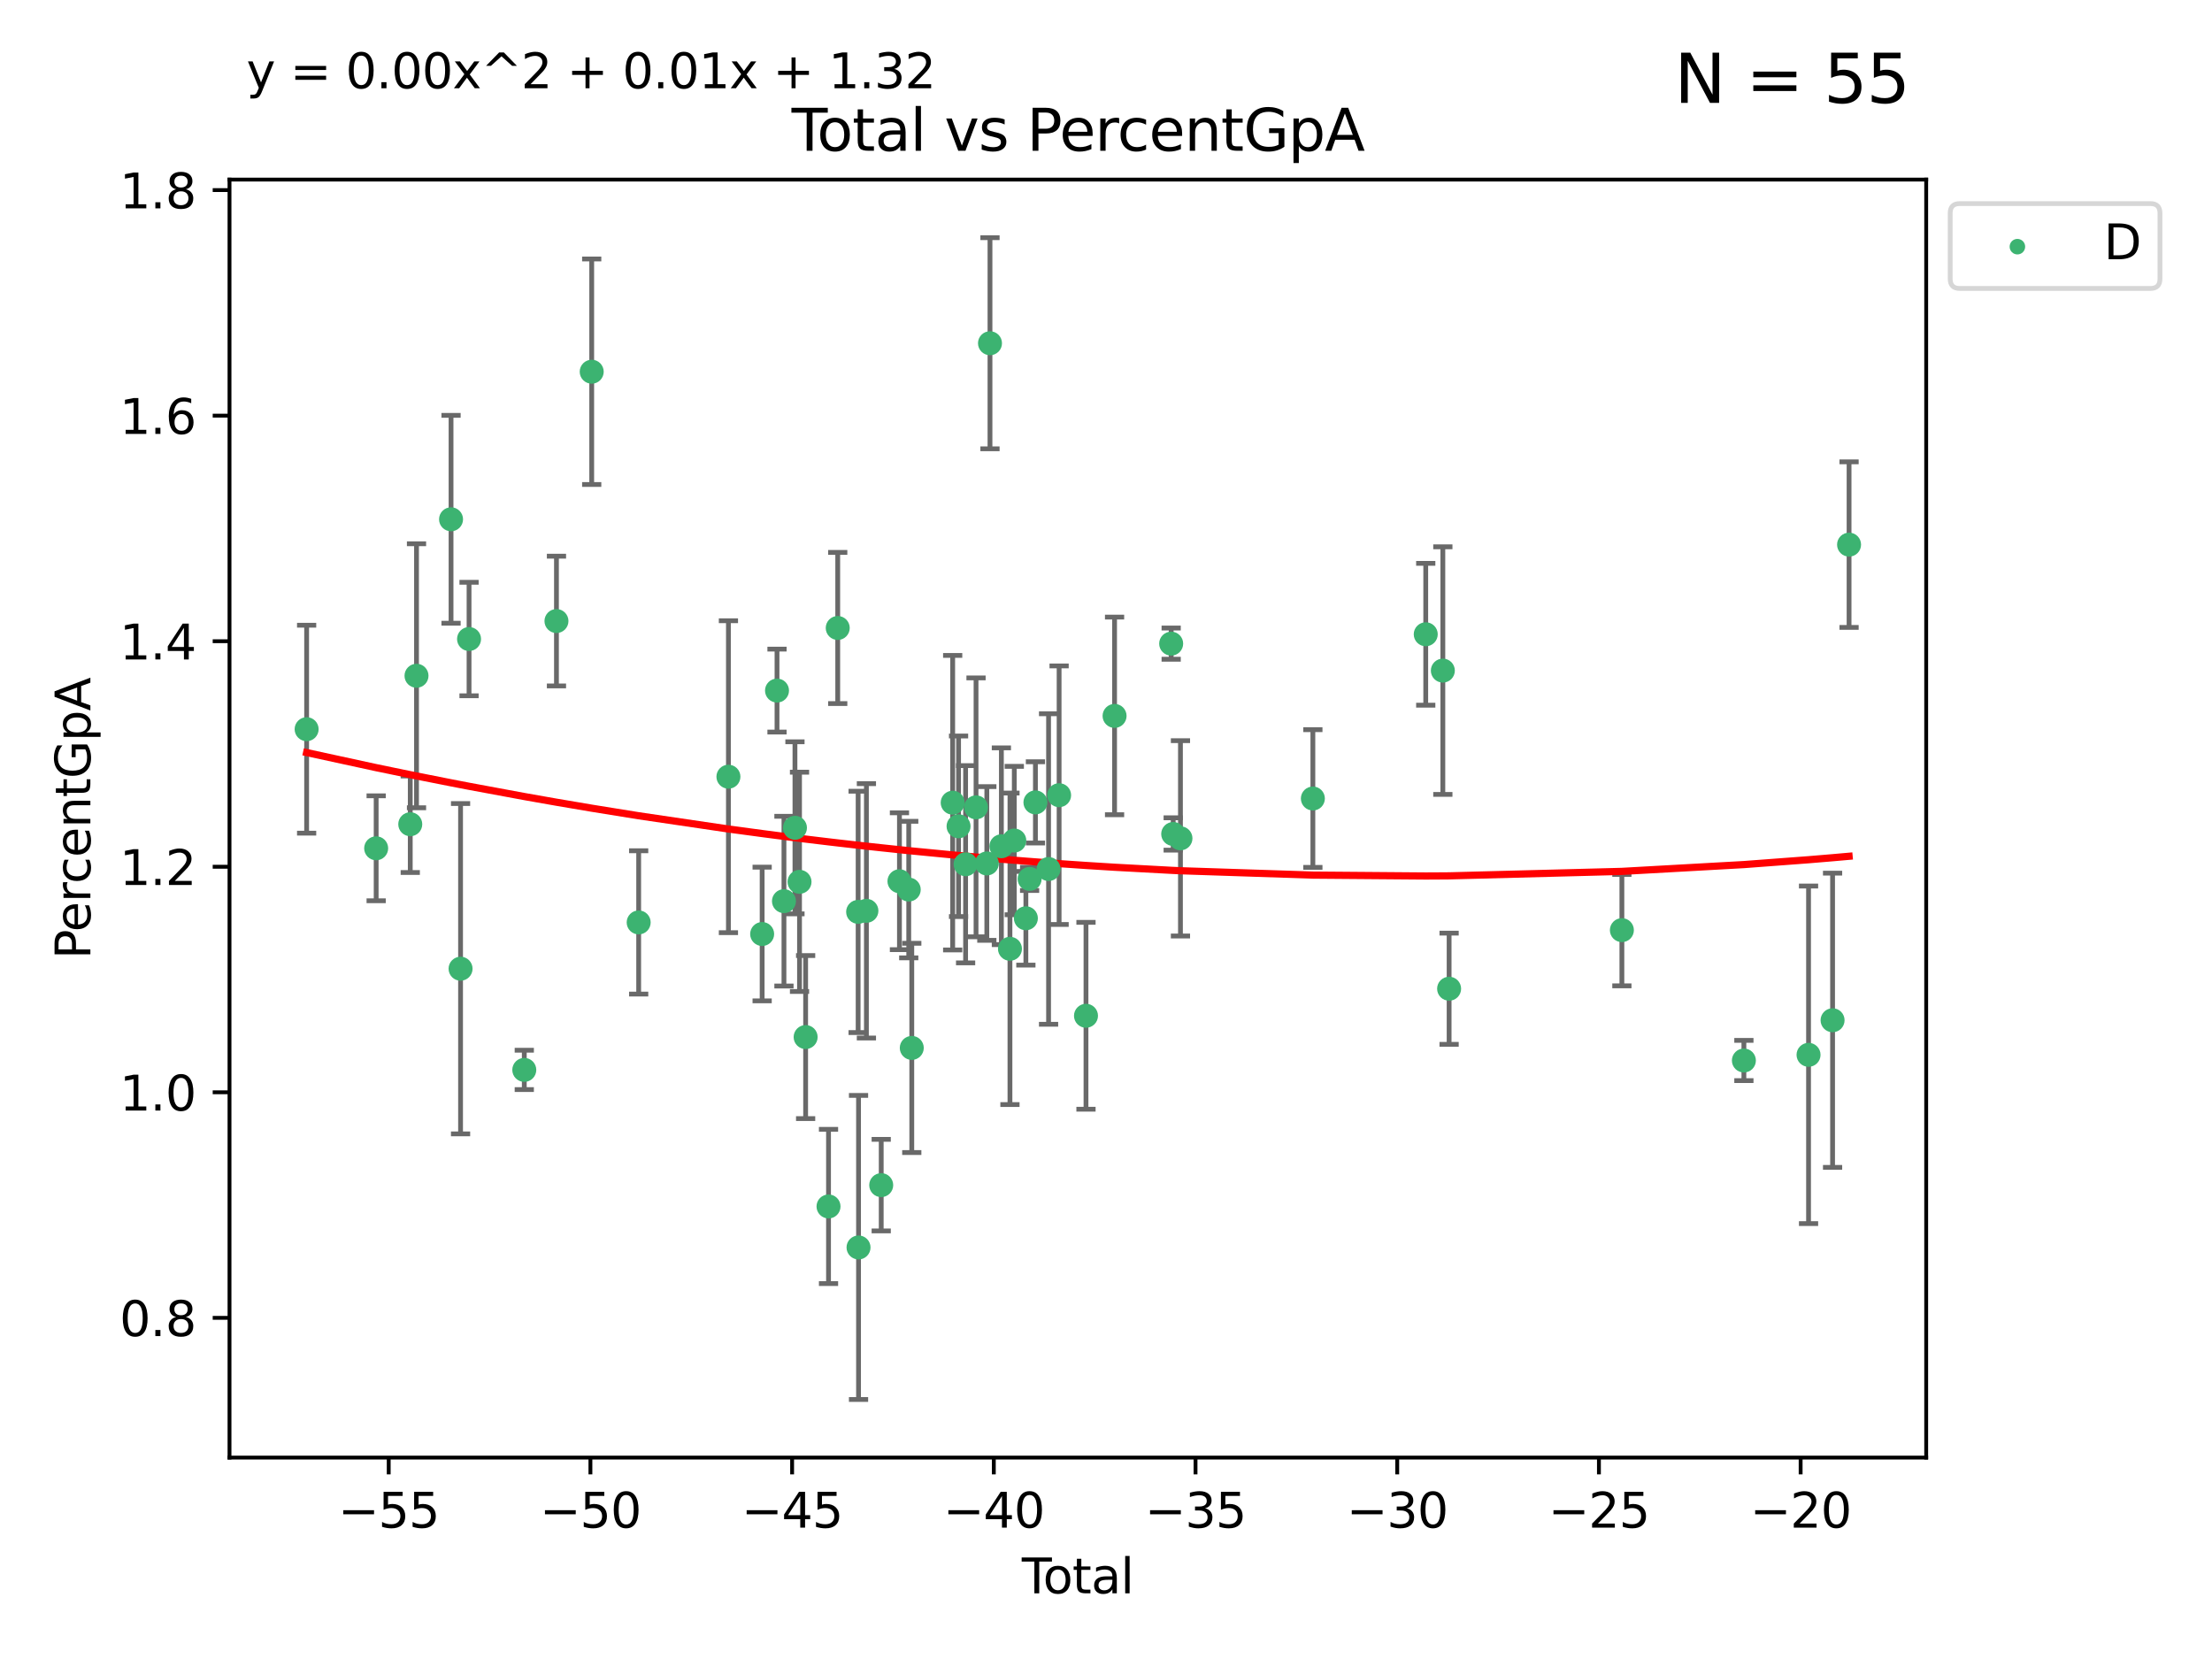<?xml version="1.0" encoding="utf-8" standalone="no"?>
<!DOCTYPE svg PUBLIC "-//W3C//DTD SVG 1.1//EN"
  "http://www.w3.org/Graphics/SVG/1.1/DTD/svg11.dtd">
<svg xmlns:xlink="http://www.w3.org/1999/xlink" width="460.8pt" height="345.6pt" viewBox="0 0 460.8 345.6" xmlns="http://www.w3.org/2000/svg" version="1.1">
 <defs>
  <style type="text/css">*{stroke-linejoin: round; stroke-linecap: butt}</style>
 </defs>
 <g id="figure_1">
  <g id="patch_1">
   <path d="M 0 345.6 
L 460.8 345.6 
L 460.8 0 
L 0 0 
z
" style="fill: #ffffff"/>
  </g>
  <g id="axes_1">
   <g id="patch_2">
    <path d="M 47.81 303.64 
L 401.26 303.64 
L 401.26 37.411 
L 47.81 37.411 
z
" style="fill: #ffffff"/>
   </g>
   <g id="PathCollection_1">
    <defs>
     <path id="m7170b30e42" d="M 0 1.118 
C 0.297 1.118 0.581 1 0.791 0.791 
C 1 0.581 1.118 0.297 1.118 0 
C 1.118 -0.297 1 -0.581 0.791 -0.791 
C 0.581 -1 0.297 -1.118 0 -1.118 
C -0.297 -1.118 -0.581 -1 -0.791 -0.791 
C -1 -0.581 -1.118 -0.297 -1.118 0 
C -1.118 0.297 -1 0.581 -0.791 0.791 
C -0.581 1 -0.297 1.118 0 1.118 
z
" style="stroke: #3cb371"/>
    </defs>
    <g clip-path="url(#p418a5cfb54)">
     <use xlink:href="#m7170b30e42" x="63.876" y="151.904" style="fill: #3cb371; stroke: #3cb371"/>
     <use xlink:href="#m7170b30e42" x="78.361" y="176.714" style="fill: #3cb371; stroke: #3cb371"/>
     <use xlink:href="#m7170b30e42" x="85.465" y="171.702" style="fill: #3cb371; stroke: #3cb371"/>
     <use xlink:href="#m7170b30e42" x="86.766" y="140.773" style="fill: #3cb371; stroke: #3cb371"/>
     <use xlink:href="#m7170b30e42" x="93.961" y="108.178" style="fill: #3cb371; stroke: #3cb371"/>
     <use xlink:href="#m7170b30e42" x="95.944" y="201.799" style="fill: #3cb371; stroke: #3cb371"/>
     <use xlink:href="#m7170b30e42" x="97.711" y="133.119" style="fill: #3cb371; stroke: #3cb371"/>
     <use xlink:href="#m7170b30e42" x="109.218" y="222.879" style="fill: #3cb371; stroke: #3cb371"/>
     <use xlink:href="#m7170b30e42" x="115.921" y="129.376" style="fill: #3cb371; stroke: #3cb371"/>
     <use xlink:href="#m7170b30e42" x="123.264" y="77.436" style="fill: #3cb371; stroke: #3cb371"/>
     <use xlink:href="#m7170b30e42" x="133.047" y="192.158" style="fill: #3cb371; stroke: #3cb371"/>
     <use xlink:href="#m7170b30e42" x="151.744" y="161.801" style="fill: #3cb371; stroke: #3cb371"/>
     <use xlink:href="#m7170b30e42" x="158.769" y="194.573" style="fill: #3cb371; stroke: #3cb371"/>
     <use xlink:href="#m7170b30e42" x="161.865" y="143.859" style="fill: #3cb371; stroke: #3cb371"/>
     <use xlink:href="#m7170b30e42" x="163.313" y="187.725" style="fill: #3cb371; stroke: #3cb371"/>
     <use xlink:href="#m7170b30e42" x="165.604" y="172.446" style="fill: #3cb371; stroke: #3cb371"/>
     <use xlink:href="#m7170b30e42" x="166.555" y="183.701" style="fill: #3cb371; stroke: #3cb371"/>
     <use xlink:href="#m7170b30e42" x="167.828" y="216.038" style="fill: #3cb371; stroke: #3cb371"/>
     <use xlink:href="#m7170b30e42" x="172.596" y="251.327" style="fill: #3cb371; stroke: #3cb371"/>
     <use xlink:href="#m7170b30e42" x="174.515" y="130.82" style="fill: #3cb371; stroke: #3cb371"/>
     <use xlink:href="#m7170b30e42" x="178.765" y="189.961" style="fill: #3cb371; stroke: #3cb371"/>
     <use xlink:href="#m7170b30e42" x="178.848" y="259.868" style="fill: #3cb371; stroke: #3cb371"/>
     <use xlink:href="#m7170b30e42" x="180.488" y="189.741" style="fill: #3cb371; stroke: #3cb371"/>
     <use xlink:href="#m7170b30e42" x="183.573" y="246.884" style="fill: #3cb371; stroke: #3cb371"/>
     <use xlink:href="#m7170b30e42" x="187.373" y="183.579" style="fill: #3cb371; stroke: #3cb371"/>
     <use xlink:href="#m7170b30e42" x="189.308" y="185.313" style="fill: #3cb371; stroke: #3cb371"/>
     <use xlink:href="#m7170b30e42" x="189.94" y="218.3" style="fill: #3cb371; stroke: #3cb371"/>
     <use xlink:href="#m7170b30e42" x="198.461" y="167.215" style="fill: #3cb371; stroke: #3cb371"/>
     <use xlink:href="#m7170b30e42" x="199.686" y="172.13" style="fill: #3cb371; stroke: #3cb371"/>
     <use xlink:href="#m7170b30e42" x="201.153" y="180.04" style="fill: #3cb371; stroke: #3cb371"/>
     <use xlink:href="#m7170b30e42" x="203.326" y="168.185" style="fill: #3cb371; stroke: #3cb371"/>
     <use xlink:href="#m7170b30e42" x="205.574" y="179.876" style="fill: #3cb371; stroke: #3cb371"/>
     <use xlink:href="#m7170b30e42" x="206.233" y="71.504" style="fill: #3cb371; stroke: #3cb371"/>
     <use xlink:href="#m7170b30e42" x="208.607" y="176.289" style="fill: #3cb371; stroke: #3cb371"/>
     <use xlink:href="#m7170b30e42" x="210.392" y="197.652" style="fill: #3cb371; stroke: #3cb371"/>
     <use xlink:href="#m7170b30e42" x="211.297" y="175.101" style="fill: #3cb371; stroke: #3cb371"/>
     <use xlink:href="#m7170b30e42" x="213.709" y="191.293" style="fill: #3cb371; stroke: #3cb371"/>
     <use xlink:href="#m7170b30e42" x="214.487" y="183.097" style="fill: #3cb371; stroke: #3cb371"/>
     <use xlink:href="#m7170b30e42" x="215.699" y="167.151" style="fill: #3cb371; stroke: #3cb371"/>
     <use xlink:href="#m7170b30e42" x="218.437" y="181.034" style="fill: #3cb371; stroke: #3cb371"/>
     <use xlink:href="#m7170b30e42" x="220.632" y="165.654" style="fill: #3cb371; stroke: #3cb371"/>
     <use xlink:href="#m7170b30e42" x="226.231" y="211.604" style="fill: #3cb371; stroke: #3cb371"/>
     <use xlink:href="#m7170b30e42" x="232.185" y="149.137" style="fill: #3cb371; stroke: #3cb371"/>
     <use xlink:href="#m7170b30e42" x="243.976" y="134.081" style="fill: #3cb371; stroke: #3cb371"/>
     <use xlink:href="#m7170b30e42" x="244.399" y="173.734" style="fill: #3cb371; stroke: #3cb371"/>
     <use xlink:href="#m7170b30e42" x="245.911" y="174.641" style="fill: #3cb371; stroke: #3cb371"/>
     <use xlink:href="#m7170b30e42" x="273.495" y="166.344" style="fill: #3cb371; stroke: #3cb371"/>
     <use xlink:href="#m7170b30e42" x="297.008" y="132.13" style="fill: #3cb371; stroke: #3cb371"/>
     <use xlink:href="#m7170b30e42" x="300.571" y="139.698" style="fill: #3cb371; stroke: #3cb371"/>
     <use xlink:href="#m7170b30e42" x="301.876" y="205.969" style="fill: #3cb371; stroke: #3cb371"/>
     <use xlink:href="#m7170b30e42" x="337.868" y="193.765" style="fill: #3cb371; stroke: #3cb371"/>
     <use xlink:href="#m7170b30e42" x="363.284" y="220.92" style="fill: #3cb371; stroke: #3cb371"/>
     <use xlink:href="#m7170b30e42" x="376.753" y="219.739" style="fill: #3cb371; stroke: #3cb371"/>
     <use xlink:href="#m7170b30e42" x="381.759" y="212.537" style="fill: #3cb371; stroke: #3cb371"/>
     <use xlink:href="#m7170b30e42" x="385.194" y="113.457" style="fill: #3cb371; stroke: #3cb371"/>
    </g>
   </g>
   <g id="matplotlib.axis_1">
    <g id="xtick_1">
     <g id="line2d_1">
      <defs>
       <path id="m5eabe8437f" d="M 0 0 
L 0 3.5 
" style="stroke: #000000; stroke-width: 0.8"/>
      </defs>
      <g>
       <use xlink:href="#m5eabe8437f" x="80.975" y="303.64" style="stroke: #000000; stroke-width: 0.8"/>
      </g>
     </g>
     <g id="text_1">
      <!-- −55 -->
      <g transform="translate(70.423 318.238)scale(0.1 -0.1)">
       <defs>
        <path id="DejaVuSans-2212" d="M 678 2272 
L 4684 2272 
L 4684 1741 
L 678 1741 
L 678 2272 
z
" transform="scale(0.016)"/>
        <path id="DejaVuSans-35" d="M 691 4666 
L 3169 4666 
L 3169 4134 
L 1269 4134 
L 1269 2991 
Q 1406 3038 1543 3061 
Q 1681 3084 1819 3084 
Q 2600 3084 3056 2656 
Q 3513 2228 3513 1497 
Q 3513 744 3044 326 
Q 2575 -91 1722 -91 
Q 1428 -91 1123 -41 
Q 819 9 494 109 
L 494 744 
Q 775 591 1075 516 
Q 1375 441 1709 441 
Q 2250 441 2565 725 
Q 2881 1009 2881 1497 
Q 2881 1984 2565 2268 
Q 2250 2553 1709 2553 
Q 1456 2553 1204 2497 
Q 953 2441 691 2322 
L 691 4666 
z
" transform="scale(0.016)"/>
       </defs>
       <use xlink:href="#DejaVuSans-2212"/>
       <use xlink:href="#DejaVuSans-35" x="83.789"/>
       <use xlink:href="#DejaVuSans-35" x="147.412"/>
      </g>
     </g>
    </g>
    <g id="xtick_2">
     <g id="line2d_2">
      <g>
       <use xlink:href="#m5eabe8437f" x="122.993" y="303.64" style="stroke: #000000; stroke-width: 0.8"/>
      </g>
     </g>
     <g id="text_2">
      <!-- −50 -->
      <g transform="translate(112.441 318.238)scale(0.1 -0.1)">
       <defs>
        <path id="DejaVuSans-30" d="M 2034 4250 
Q 1547 4250 1301 3770 
Q 1056 3291 1056 2328 
Q 1056 1369 1301 889 
Q 1547 409 2034 409 
Q 2525 409 2770 889 
Q 3016 1369 3016 2328 
Q 3016 3291 2770 3770 
Q 2525 4250 2034 4250 
z
M 2034 4750 
Q 2819 4750 3233 4129 
Q 3647 3509 3647 2328 
Q 3647 1150 3233 529 
Q 2819 -91 2034 -91 
Q 1250 -91 836 529 
Q 422 1150 422 2328 
Q 422 3509 836 4129 
Q 1250 4750 2034 4750 
z
" transform="scale(0.016)"/>
       </defs>
       <use xlink:href="#DejaVuSans-2212"/>
       <use xlink:href="#DejaVuSans-35" x="83.789"/>
       <use xlink:href="#DejaVuSans-30" x="147.412"/>
      </g>
     </g>
    </g>
    <g id="xtick_3">
     <g id="line2d_3">
      <g>
       <use xlink:href="#m5eabe8437f" x="165.012" y="303.64" style="stroke: #000000; stroke-width: 0.8"/>
      </g>
     </g>
     <g id="text_3">
      <!-- −45 -->
      <g transform="translate(154.459 318.238)scale(0.1 -0.1)">
       <defs>
        <path id="DejaVuSans-34" d="M 2419 4116 
L 825 1625 
L 2419 1625 
L 2419 4116 
z
M 2253 4666 
L 3047 4666 
L 3047 1625 
L 3713 1625 
L 3713 1100 
L 3047 1100 
L 3047 0 
L 2419 0 
L 2419 1100 
L 313 1100 
L 313 1709 
L 2253 4666 
z
" transform="scale(0.016)"/>
       </defs>
       <use xlink:href="#DejaVuSans-2212"/>
       <use xlink:href="#DejaVuSans-34" x="83.789"/>
       <use xlink:href="#DejaVuSans-35" x="147.412"/>
      </g>
     </g>
    </g>
    <g id="xtick_4">
     <g id="line2d_4">
      <g>
       <use xlink:href="#m5eabe8437f" x="207.03" y="303.64" style="stroke: #000000; stroke-width: 0.8"/>
      </g>
     </g>
     <g id="text_4">
      <!-- −40 -->
      <g transform="translate(196.478 318.238)scale(0.1 -0.1)">
       <use xlink:href="#DejaVuSans-2212"/>
       <use xlink:href="#DejaVuSans-34" x="83.789"/>
       <use xlink:href="#DejaVuSans-30" x="147.412"/>
      </g>
     </g>
    </g>
    <g id="xtick_5">
     <g id="line2d_5">
      <g>
       <use xlink:href="#m5eabe8437f" x="249.049" y="303.64" style="stroke: #000000; stroke-width: 0.8"/>
      </g>
     </g>
     <g id="text_5">
      <!-- −35 -->
      <g transform="translate(238.496 318.238)scale(0.1 -0.1)">
       <defs>
        <path id="DejaVuSans-33" d="M 2597 2516 
Q 3050 2419 3304 2112 
Q 3559 1806 3559 1356 
Q 3559 666 3084 287 
Q 2609 -91 1734 -91 
Q 1441 -91 1130 -33 
Q 819 25 488 141 
L 488 750 
Q 750 597 1062 519 
Q 1375 441 1716 441 
Q 2309 441 2620 675 
Q 2931 909 2931 1356 
Q 2931 1769 2642 2001 
Q 2353 2234 1838 2234 
L 1294 2234 
L 1294 2753 
L 1863 2753 
Q 2328 2753 2575 2939 
Q 2822 3125 2822 3475 
Q 2822 3834 2567 4026 
Q 2313 4219 1838 4219 
Q 1578 4219 1281 4162 
Q 984 4106 628 3988 
L 628 4550 
Q 988 4650 1302 4700 
Q 1616 4750 1894 4750 
Q 2613 4750 3031 4423 
Q 3450 4097 3450 3541 
Q 3450 3153 3228 2886 
Q 3006 2619 2597 2516 
z
" transform="scale(0.016)"/>
       </defs>
       <use xlink:href="#DejaVuSans-2212"/>
       <use xlink:href="#DejaVuSans-33" x="83.789"/>
       <use xlink:href="#DejaVuSans-35" x="147.412"/>
      </g>
     </g>
    </g>
    <g id="xtick_6">
     <g id="line2d_6">
      <g>
       <use xlink:href="#m5eabe8437f" x="291.067" y="303.64" style="stroke: #000000; stroke-width: 0.8"/>
      </g>
     </g>
     <g id="text_6">
      <!-- −30 -->
      <g transform="translate(280.515 318.238)scale(0.1 -0.1)">
       <use xlink:href="#DejaVuSans-2212"/>
       <use xlink:href="#DejaVuSans-33" x="83.789"/>
       <use xlink:href="#DejaVuSans-30" x="147.412"/>
      </g>
     </g>
    </g>
    <g id="xtick_7">
     <g id="line2d_7">
      <g>
       <use xlink:href="#m5eabe8437f" x="333.085" y="303.64" style="stroke: #000000; stroke-width: 0.8"/>
      </g>
     </g>
     <g id="text_7">
      <!-- −25 -->
      <g transform="translate(322.533 318.238)scale(0.1 -0.1)">
       <defs>
        <path id="DejaVuSans-32" d="M 1228 531 
L 3431 531 
L 3431 0 
L 469 0 
L 469 531 
Q 828 903 1448 1529 
Q 2069 2156 2228 2338 
Q 2531 2678 2651 2914 
Q 2772 3150 2772 3378 
Q 2772 3750 2511 3984 
Q 2250 4219 1831 4219 
Q 1534 4219 1204 4116 
Q 875 4013 500 3803 
L 500 4441 
Q 881 4594 1212 4672 
Q 1544 4750 1819 4750 
Q 2544 4750 2975 4387 
Q 3406 4025 3406 3419 
Q 3406 3131 3298 2873 
Q 3191 2616 2906 2266 
Q 2828 2175 2409 1742 
Q 1991 1309 1228 531 
z
" transform="scale(0.016)"/>
       </defs>
       <use xlink:href="#DejaVuSans-2212"/>
       <use xlink:href="#DejaVuSans-32" x="83.789"/>
       <use xlink:href="#DejaVuSans-35" x="147.412"/>
      </g>
     </g>
    </g>
    <g id="xtick_8">
     <g id="line2d_8">
      <g>
       <use xlink:href="#m5eabe8437f" x="375.104" y="303.64" style="stroke: #000000; stroke-width: 0.8"/>
      </g>
     </g>
     <g id="text_8">
      <!-- −20 -->
      <g transform="translate(364.551 318.238)scale(0.1 -0.1)">
       <use xlink:href="#DejaVuSans-2212"/>
       <use xlink:href="#DejaVuSans-32" x="83.789"/>
       <use xlink:href="#DejaVuSans-30" x="147.412"/>
      </g>
     </g>
    </g>
    <g id="text_9">
     <!-- Total -->
     <g transform="translate(212.858 331.917)scale(0.1 -0.1)">
      <defs>
       <path id="DejaVuSans-54" d="M -19 4666 
L 3928 4666 
L 3928 4134 
L 2272 4134 
L 2272 0 
L 1638 0 
L 1638 4134 
L -19 4134 
L -19 4666 
z
" transform="scale(0.016)"/>
       <path id="DejaVuSans-6f" d="M 1959 3097 
Q 1497 3097 1228 2736 
Q 959 2375 959 1747 
Q 959 1119 1226 758 
Q 1494 397 1959 397 
Q 2419 397 2687 759 
Q 2956 1122 2956 1747 
Q 2956 2369 2687 2733 
Q 2419 3097 1959 3097 
z
M 1959 3584 
Q 2709 3584 3137 3096 
Q 3566 2609 3566 1747 
Q 3566 888 3137 398 
Q 2709 -91 1959 -91 
Q 1206 -91 779 398 
Q 353 888 353 1747 
Q 353 2609 779 3096 
Q 1206 3584 1959 3584 
z
" transform="scale(0.016)"/>
       <path id="DejaVuSans-74" d="M 1172 4494 
L 1172 3500 
L 2356 3500 
L 2356 3053 
L 1172 3053 
L 1172 1153 
Q 1172 725 1289 603 
Q 1406 481 1766 481 
L 2356 481 
L 2356 0 
L 1766 0 
Q 1100 0 847 248 
Q 594 497 594 1153 
L 594 3053 
L 172 3053 
L 172 3500 
L 594 3500 
L 594 4494 
L 1172 4494 
z
" transform="scale(0.016)"/>
       <path id="DejaVuSans-61" d="M 2194 1759 
Q 1497 1759 1228 1600 
Q 959 1441 959 1056 
Q 959 750 1161 570 
Q 1363 391 1709 391 
Q 2188 391 2477 730 
Q 2766 1069 2766 1631 
L 2766 1759 
L 2194 1759 
z
M 3341 1997 
L 3341 0 
L 2766 0 
L 2766 531 
Q 2569 213 2275 61 
Q 1981 -91 1556 -91 
Q 1019 -91 701 211 
Q 384 513 384 1019 
Q 384 1609 779 1909 
Q 1175 2209 1959 2209 
L 2766 2209 
L 2766 2266 
Q 2766 2663 2505 2880 
Q 2244 3097 1772 3097 
Q 1472 3097 1187 3025 
Q 903 2953 641 2809 
L 641 3341 
Q 956 3463 1253 3523 
Q 1550 3584 1831 3584 
Q 2591 3584 2966 3190 
Q 3341 2797 3341 1997 
z
" transform="scale(0.016)"/>
       <path id="DejaVuSans-6c" d="M 603 4863 
L 1178 4863 
L 1178 0 
L 603 0 
L 603 4863 
z
" transform="scale(0.016)"/>
      </defs>
      <use xlink:href="#DejaVuSans-54"/>
      <use xlink:href="#DejaVuSans-6f" x="44.084"/>
      <use xlink:href="#DejaVuSans-74" x="105.266"/>
      <use xlink:href="#DejaVuSans-61" x="144.475"/>
      <use xlink:href="#DejaVuSans-6c" x="205.754"/>
     </g>
    </g>
   </g>
   <g id="matplotlib.axis_2">
    <g id="ytick_1">
     <g id="line2d_9">
      <defs>
       <path id="m1da112a63e" d="M 0 0 
L -3.5 0 
" style="stroke: #000000; stroke-width: 0.8"/>
      </defs>
      <g>
       <use xlink:href="#m1da112a63e" x="47.81" y="274.532" style="stroke: #000000; stroke-width: 0.8"/>
      </g>
     </g>
     <g id="text_10">
      <!-- 0.8 -->
      <g transform="translate(24.907 278.331)scale(0.1 -0.1)">
       <defs>
        <path id="DejaVuSans-2e" d="M 684 794 
L 1344 794 
L 1344 0 
L 684 0 
L 684 794 
z
" transform="scale(0.016)"/>
        <path id="DejaVuSans-38" d="M 2034 2216 
Q 1584 2216 1326 1975 
Q 1069 1734 1069 1313 
Q 1069 891 1326 650 
Q 1584 409 2034 409 
Q 2484 409 2743 651 
Q 3003 894 3003 1313 
Q 3003 1734 2745 1975 
Q 2488 2216 2034 2216 
z
M 1403 2484 
Q 997 2584 770 2862 
Q 544 3141 544 3541 
Q 544 4100 942 4425 
Q 1341 4750 2034 4750 
Q 2731 4750 3128 4425 
Q 3525 4100 3525 3541 
Q 3525 3141 3298 2862 
Q 3072 2584 2669 2484 
Q 3125 2378 3379 2068 
Q 3634 1759 3634 1313 
Q 3634 634 3220 271 
Q 2806 -91 2034 -91 
Q 1263 -91 848 271 
Q 434 634 434 1313 
Q 434 1759 690 2068 
Q 947 2378 1403 2484 
z
M 1172 3481 
Q 1172 3119 1398 2916 
Q 1625 2713 2034 2713 
Q 2441 2713 2670 2916 
Q 2900 3119 2900 3481 
Q 2900 3844 2670 4047 
Q 2441 4250 2034 4250 
Q 1625 4250 1398 4047 
Q 1172 3844 1172 3481 
z
" transform="scale(0.016)"/>
       </defs>
       <use xlink:href="#DejaVuSans-30"/>
       <use xlink:href="#DejaVuSans-2e" x="63.623"/>
       <use xlink:href="#DejaVuSans-38" x="95.41"/>
      </g>
     </g>
    </g>
    <g id="ytick_2">
     <g id="line2d_10">
      <g>
       <use xlink:href="#m1da112a63e" x="47.81" y="227.546" style="stroke: #000000; stroke-width: 0.8"/>
      </g>
     </g>
     <g id="text_11">
      <!-- 1.0 -->
      <g transform="translate(24.907 231.345)scale(0.1 -0.1)">
       <defs>
        <path id="DejaVuSans-31" d="M 794 531 
L 1825 531 
L 1825 4091 
L 703 3866 
L 703 4441 
L 1819 4666 
L 2450 4666 
L 2450 531 
L 3481 531 
L 3481 0 
L 794 0 
L 794 531 
z
" transform="scale(0.016)"/>
       </defs>
       <use xlink:href="#DejaVuSans-31"/>
       <use xlink:href="#DejaVuSans-2e" x="63.623"/>
       <use xlink:href="#DejaVuSans-30" x="95.41"/>
      </g>
     </g>
    </g>
    <g id="ytick_3">
     <g id="line2d_11">
      <g>
       <use xlink:href="#m1da112a63e" x="47.81" y="180.56" style="stroke: #000000; stroke-width: 0.8"/>
      </g>
     </g>
     <g id="text_12">
      <!-- 1.2 -->
      <g transform="translate(24.907 184.359)scale(0.1 -0.1)">
       <use xlink:href="#DejaVuSans-31"/>
       <use xlink:href="#DejaVuSans-2e" x="63.623"/>
       <use xlink:href="#DejaVuSans-32" x="95.41"/>
      </g>
     </g>
    </g>
    <g id="ytick_4">
     <g id="line2d_12">
      <g>
       <use xlink:href="#m1da112a63e" x="47.81" y="133.574" style="stroke: #000000; stroke-width: 0.8"/>
      </g>
     </g>
     <g id="text_13">
      <!-- 1.4 -->
      <g transform="translate(24.907 137.374)scale(0.1 -0.1)">
       <use xlink:href="#DejaVuSans-31"/>
       <use xlink:href="#DejaVuSans-2e" x="63.623"/>
       <use xlink:href="#DejaVuSans-34" x="95.41"/>
      </g>
     </g>
    </g>
    <g id="ytick_5">
     <g id="line2d_13">
      <g>
       <use xlink:href="#m1da112a63e" x="47.81" y="86.588" style="stroke: #000000; stroke-width: 0.8"/>
      </g>
     </g>
     <g id="text_14">
      <!-- 1.6 -->
      <g transform="translate(24.907 90.388)scale(0.1 -0.1)">
       <defs>
        <path id="DejaVuSans-36" d="M 2113 2584 
Q 1688 2584 1439 2293 
Q 1191 2003 1191 1497 
Q 1191 994 1439 701 
Q 1688 409 2113 409 
Q 2538 409 2786 701 
Q 3034 994 3034 1497 
Q 3034 2003 2786 2293 
Q 2538 2584 2113 2584 
z
M 3366 4563 
L 3366 3988 
Q 3128 4100 2886 4159 
Q 2644 4219 2406 4219 
Q 1781 4219 1451 3797 
Q 1122 3375 1075 2522 
Q 1259 2794 1537 2939 
Q 1816 3084 2150 3084 
Q 2853 3084 3261 2657 
Q 3669 2231 3669 1497 
Q 3669 778 3244 343 
Q 2819 -91 2113 -91 
Q 1303 -91 875 529 
Q 447 1150 447 2328 
Q 447 3434 972 4092 
Q 1497 4750 2381 4750 
Q 2619 4750 2861 4703 
Q 3103 4656 3366 4563 
z
" transform="scale(0.016)"/>
       </defs>
       <use xlink:href="#DejaVuSans-31"/>
       <use xlink:href="#DejaVuSans-2e" x="63.623"/>
       <use xlink:href="#DejaVuSans-36" x="95.41"/>
      </g>
     </g>
    </g>
    <g id="ytick_6">
     <g id="line2d_14">
      <g>
       <use xlink:href="#m1da112a63e" x="47.81" y="39.602" style="stroke: #000000; stroke-width: 0.8"/>
      </g>
     </g>
     <g id="text_15">
      <!-- 1.8 -->
      <g transform="translate(24.907 43.402)scale(0.1 -0.1)">
       <use xlink:href="#DejaVuSans-31"/>
       <use xlink:href="#DejaVuSans-2e" x="63.623"/>
       <use xlink:href="#DejaVuSans-38" x="95.41"/>
      </g>
     </g>
    </g>
    <g id="text_16">
     <!-- PercentGpA -->
     <g transform="translate(18.827 199.802)rotate(-90)scale(0.1 -0.1)">
      <defs>
       <path id="DejaVuSans-50" d="M 1259 4147 
L 1259 2394 
L 2053 2394 
Q 2494 2394 2734 2622 
Q 2975 2850 2975 3272 
Q 2975 3691 2734 3919 
Q 2494 4147 2053 4147 
L 1259 4147 
z
M 628 4666 
L 2053 4666 
Q 2838 4666 3239 4311 
Q 3641 3956 3641 3272 
Q 3641 2581 3239 2228 
Q 2838 1875 2053 1875 
L 1259 1875 
L 1259 0 
L 628 0 
L 628 4666 
z
" transform="scale(0.016)"/>
       <path id="DejaVuSans-65" d="M 3597 1894 
L 3597 1613 
L 953 1613 
Q 991 1019 1311 708 
Q 1631 397 2203 397 
Q 2534 397 2845 478 
Q 3156 559 3463 722 
L 3463 178 
Q 3153 47 2828 -22 
Q 2503 -91 2169 -91 
Q 1331 -91 842 396 
Q 353 884 353 1716 
Q 353 2575 817 3079 
Q 1281 3584 2069 3584 
Q 2775 3584 3186 3129 
Q 3597 2675 3597 1894 
z
M 3022 2063 
Q 3016 2534 2758 2815 
Q 2500 3097 2075 3097 
Q 1594 3097 1305 2825 
Q 1016 2553 972 2059 
L 3022 2063 
z
" transform="scale(0.016)"/>
       <path id="DejaVuSans-72" d="M 2631 2963 
Q 2534 3019 2420 3045 
Q 2306 3072 2169 3072 
Q 1681 3072 1420 2755 
Q 1159 2438 1159 1844 
L 1159 0 
L 581 0 
L 581 3500 
L 1159 3500 
L 1159 2956 
Q 1341 3275 1631 3429 
Q 1922 3584 2338 3584 
Q 2397 3584 2469 3576 
Q 2541 3569 2628 3553 
L 2631 2963 
z
" transform="scale(0.016)"/>
       <path id="DejaVuSans-63" d="M 3122 3366 
L 3122 2828 
Q 2878 2963 2633 3030 
Q 2388 3097 2138 3097 
Q 1578 3097 1268 2742 
Q 959 2388 959 1747 
Q 959 1106 1268 751 
Q 1578 397 2138 397 
Q 2388 397 2633 464 
Q 2878 531 3122 666 
L 3122 134 
Q 2881 22 2623 -34 
Q 2366 -91 2075 -91 
Q 1284 -91 818 406 
Q 353 903 353 1747 
Q 353 2603 823 3093 
Q 1294 3584 2113 3584 
Q 2378 3584 2631 3529 
Q 2884 3475 3122 3366 
z
" transform="scale(0.016)"/>
       <path id="DejaVuSans-6e" d="M 3513 2113 
L 3513 0 
L 2938 0 
L 2938 2094 
Q 2938 2591 2744 2837 
Q 2550 3084 2163 3084 
Q 1697 3084 1428 2787 
Q 1159 2491 1159 1978 
L 1159 0 
L 581 0 
L 581 3500 
L 1159 3500 
L 1159 2956 
Q 1366 3272 1645 3428 
Q 1925 3584 2291 3584 
Q 2894 3584 3203 3211 
Q 3513 2838 3513 2113 
z
" transform="scale(0.016)"/>
       <path id="DejaVuSans-47" d="M 3809 666 
L 3809 1919 
L 2778 1919 
L 2778 2438 
L 4434 2438 
L 4434 434 
Q 4069 175 3628 42 
Q 3188 -91 2688 -91 
Q 1594 -91 976 548 
Q 359 1188 359 2328 
Q 359 3472 976 4111 
Q 1594 4750 2688 4750 
Q 3144 4750 3555 4637 
Q 3966 4525 4313 4306 
L 4313 3634 
Q 3963 3931 3569 4081 
Q 3175 4231 2741 4231 
Q 1884 4231 1454 3753 
Q 1025 3275 1025 2328 
Q 1025 1384 1454 906 
Q 1884 428 2741 428 
Q 3075 428 3337 486 
Q 3600 544 3809 666 
z
" transform="scale(0.016)"/>
       <path id="DejaVuSans-70" d="M 1159 525 
L 1159 -1331 
L 581 -1331 
L 581 3500 
L 1159 3500 
L 1159 2969 
Q 1341 3281 1617 3432 
Q 1894 3584 2278 3584 
Q 2916 3584 3314 3078 
Q 3713 2572 3713 1747 
Q 3713 922 3314 415 
Q 2916 -91 2278 -91 
Q 1894 -91 1617 61 
Q 1341 213 1159 525 
z
M 3116 1747 
Q 3116 2381 2855 2742 
Q 2594 3103 2138 3103 
Q 1681 3103 1420 2742 
Q 1159 2381 1159 1747 
Q 1159 1113 1420 752 
Q 1681 391 2138 391 
Q 2594 391 2855 752 
Q 3116 1113 3116 1747 
z
" transform="scale(0.016)"/>
       <path id="DejaVuSans-41" d="M 2188 4044 
L 1331 1722 
L 3047 1722 
L 2188 4044 
z
M 1831 4666 
L 2547 4666 
L 4325 0 
L 3669 0 
L 3244 1197 
L 1141 1197 
L 716 0 
L 50 0 
L 1831 4666 
z
" transform="scale(0.016)"/>
      </defs>
      <use xlink:href="#DejaVuSans-50"/>
      <use xlink:href="#DejaVuSans-65" x="56.678"/>
      <use xlink:href="#DejaVuSans-72" x="118.201"/>
      <use xlink:href="#DejaVuSans-63" x="157.064"/>
      <use xlink:href="#DejaVuSans-65" x="212.045"/>
      <use xlink:href="#DejaVuSans-6e" x="273.568"/>
      <use xlink:href="#DejaVuSans-74" x="336.947"/>
      <use xlink:href="#DejaVuSans-47" x="376.156"/>
      <use xlink:href="#DejaVuSans-70" x="453.646"/>
      <use xlink:href="#DejaVuSans-41" x="517.123"/>
     </g>
    </g>
   </g>
   <g id="LineCollection_1">
    <path d="M 63.876 173.561 
L 63.876 130.247 
" clip-path="url(#p418a5cfb54)" style="fill: none; stroke: #696969"/>
    <path d="M 78.361 187.645 
L 78.361 165.782 
" clip-path="url(#p418a5cfb54)" style="fill: none; stroke: #696969"/>
    <path d="M 85.465 181.755 
L 85.465 161.649 
" clip-path="url(#p418a5cfb54)" style="fill: none; stroke: #696969"/>
    <path d="M 86.766 168.271 
L 86.766 113.274 
" clip-path="url(#p418a5cfb54)" style="fill: none; stroke: #696969"/>
    <path d="M 93.961 129.832 
L 93.961 86.525 
" clip-path="url(#p418a5cfb54)" style="fill: none; stroke: #696969"/>
    <path d="M 95.944 236.209 
L 95.944 167.389 
" clip-path="url(#p418a5cfb54)" style="fill: none; stroke: #696969"/>
    <path d="M 97.711 144.94 
L 97.711 121.299 
" clip-path="url(#p418a5cfb54)" style="fill: none; stroke: #696969"/>
    <path d="M 109.218 226.978 
L 109.218 218.779 
" clip-path="url(#p418a5cfb54)" style="fill: none; stroke: #696969"/>
    <path d="M 115.921 142.887 
L 115.921 115.865 
" clip-path="url(#p418a5cfb54)" style="fill: none; stroke: #696969"/>
    <path d="M 123.264 100.924 
L 123.264 53.947 
" clip-path="url(#p418a5cfb54)" style="fill: none; stroke: #696969"/>
    <path d="M 133.047 207.085 
L 133.047 177.231 
" clip-path="url(#p418a5cfb54)" style="fill: none; stroke: #696969"/>
    <path d="M 151.744 194.292 
L 151.744 129.309 
" clip-path="url(#p418a5cfb54)" style="fill: none; stroke: #696969"/>
    <path d="M 158.769 208.5 
L 158.769 180.646 
" clip-path="url(#p418a5cfb54)" style="fill: none; stroke: #696969"/>
    <path d="M 161.865 152.497 
L 161.865 135.22 
" clip-path="url(#p418a5cfb54)" style="fill: none; stroke: #696969"/>
    <path d="M 163.313 205.407 
L 163.313 170.044 
" clip-path="url(#p418a5cfb54)" style="fill: none; stroke: #696969"/>
    <path d="M 165.604 190.368 
L 165.604 154.524 
" clip-path="url(#p418a5cfb54)" style="fill: none; stroke: #696969"/>
    <path d="M 166.555 206.54 
L 166.555 160.863 
" clip-path="url(#p418a5cfb54)" style="fill: none; stroke: #696969"/>
    <path d="M 167.828 233.02 
L 167.828 199.056 
" clip-path="url(#p418a5cfb54)" style="fill: none; stroke: #696969"/>
    <path d="M 172.596 267.394 
L 172.596 235.26 
" clip-path="url(#p418a5cfb54)" style="fill: none; stroke: #696969"/>
    <path d="M 174.515 146.563 
L 174.515 115.078 
" clip-path="url(#p418a5cfb54)" style="fill: none; stroke: #696969"/>
    <path d="M 178.765 215.101 
L 178.765 164.822 
" clip-path="url(#p418a5cfb54)" style="fill: none; stroke: #696969"/>
    <path d="M 178.848 291.539 
L 178.848 228.197 
" clip-path="url(#p418a5cfb54)" style="fill: none; stroke: #696969"/>
    <path d="M 180.488 216.235 
L 180.488 163.248 
" clip-path="url(#p418a5cfb54)" style="fill: none; stroke: #696969"/>
    <path d="M 183.573 256.419 
L 183.573 237.35 
" clip-path="url(#p418a5cfb54)" style="fill: none; stroke: #696969"/>
    <path d="M 187.373 197.834 
L 187.373 169.324 
" clip-path="url(#p418a5cfb54)" style="fill: none; stroke: #696969"/>
    <path d="M 189.308 199.536 
L 189.308 171.091 
" clip-path="url(#p418a5cfb54)" style="fill: none; stroke: #696969"/>
    <path d="M 189.94 240.097 
L 189.94 196.503 
" clip-path="url(#p418a5cfb54)" style="fill: none; stroke: #696969"/>
    <path d="M 198.461 197.895 
L 198.461 136.535 
" clip-path="url(#p418a5cfb54)" style="fill: none; stroke: #696969"/>
    <path d="M 199.686 190.94 
L 199.686 153.321 
" clip-path="url(#p418a5cfb54)" style="fill: none; stroke: #696969"/>
    <path d="M 201.153 200.587 
L 201.153 159.493 
" clip-path="url(#p418a5cfb54)" style="fill: none; stroke: #696969"/>
    <path d="M 203.326 195.151 
L 203.326 141.22 
" clip-path="url(#p418a5cfb54)" style="fill: none; stroke: #696969"/>
    <path d="M 205.574 195.886 
L 205.574 163.866 
" clip-path="url(#p418a5cfb54)" style="fill: none; stroke: #696969"/>
    <path d="M 206.233 93.495 
L 206.233 49.513 
" clip-path="url(#p418a5cfb54)" style="fill: none; stroke: #696969"/>
    <path d="M 208.607 196.782 
L 208.607 155.795 
" clip-path="url(#p418a5cfb54)" style="fill: none; stroke: #696969"/>
    <path d="M 210.392 230.096 
L 210.392 165.208 
" clip-path="url(#p418a5cfb54)" style="fill: none; stroke: #696969"/>
    <path d="M 211.297 190.556 
L 211.297 159.645 
" clip-path="url(#p418a5cfb54)" style="fill: none; stroke: #696969"/>
    <path d="M 213.709 201.051 
L 213.709 181.535 
" clip-path="url(#p418a5cfb54)" style="fill: none; stroke: #696969"/>
    <path d="M 214.487 185.509 
L 214.487 180.685 
" clip-path="url(#p418a5cfb54)" style="fill: none; stroke: #696969"/>
    <path d="M 215.699 175.615 
L 215.699 158.688 
" clip-path="url(#p418a5cfb54)" style="fill: none; stroke: #696969"/>
    <path d="M 218.437 213.378 
L 218.437 148.69 
" clip-path="url(#p418a5cfb54)" style="fill: none; stroke: #696969"/>
    <path d="M 220.632 192.581 
L 220.632 138.727 
" clip-path="url(#p418a5cfb54)" style="fill: none; stroke: #696969"/>
    <path d="M 226.231 231.066 
L 226.231 192.142 
" clip-path="url(#p418a5cfb54)" style="fill: none; stroke: #696969"/>
    <path d="M 232.185 169.722 
L 232.185 128.552 
" clip-path="url(#p418a5cfb54)" style="fill: none; stroke: #696969"/>
    <path d="M 243.976 137.332 
L 243.976 130.83 
" clip-path="url(#p418a5cfb54)" style="fill: none; stroke: #696969"/>
    <path d="M 244.399 177.105 
L 244.399 170.363 
" clip-path="url(#p418a5cfb54)" style="fill: none; stroke: #696969"/>
    <path d="M 245.911 194.985 
L 245.911 154.297 
" clip-path="url(#p418a5cfb54)" style="fill: none; stroke: #696969"/>
    <path d="M 273.495 180.686 
L 273.495 152.002 
" clip-path="url(#p418a5cfb54)" style="fill: none; stroke: #696969"/>
    <path d="M 297.008 146.903 
L 297.008 117.357 
" clip-path="url(#p418a5cfb54)" style="fill: none; stroke: #696969"/>
    <path d="M 300.571 165.485 
L 300.571 113.911 
" clip-path="url(#p418a5cfb54)" style="fill: none; stroke: #696969"/>
    <path d="M 301.876 217.55 
L 301.876 194.388 
" clip-path="url(#p418a5cfb54)" style="fill: none; stroke: #696969"/>
    <path d="M 337.868 205.368 
L 337.868 182.162 
" clip-path="url(#p418a5cfb54)" style="fill: none; stroke: #696969"/>
    <path d="M 363.284 225.109 
L 363.284 216.731 
" clip-path="url(#p418a5cfb54)" style="fill: none; stroke: #696969"/>
    <path d="M 376.753 254.897 
L 376.753 184.58 
" clip-path="url(#p418a5cfb54)" style="fill: none; stroke: #696969"/>
    <path d="M 381.759 243.183 
L 381.759 181.89 
" clip-path="url(#p418a5cfb54)" style="fill: none; stroke: #696969"/>
    <path d="M 385.194 130.701 
L 385.194 96.213 
" clip-path="url(#p418a5cfb54)" style="fill: none; stroke: #696969"/>
   </g>
   <g id="line2d_15">
    <defs>
     <path id="m33009c72a2" d="M 2 0 
L -2 -0 
" style="stroke: #696969"/>
    </defs>
    <g clip-path="url(#p418a5cfb54)">
     <use xlink:href="#m33009c72a2" x="63.876" y="173.561" style="fill: #696969; stroke: #696969"/>
     <use xlink:href="#m33009c72a2" x="78.361" y="187.645" style="fill: #696969; stroke: #696969"/>
     <use xlink:href="#m33009c72a2" x="85.465" y="181.755" style="fill: #696969; stroke: #696969"/>
     <use xlink:href="#m33009c72a2" x="86.766" y="168.271" style="fill: #696969; stroke: #696969"/>
     <use xlink:href="#m33009c72a2" x="93.961" y="129.832" style="fill: #696969; stroke: #696969"/>
     <use xlink:href="#m33009c72a2" x="95.944" y="236.209" style="fill: #696969; stroke: #696969"/>
     <use xlink:href="#m33009c72a2" x="97.711" y="144.94" style="fill: #696969; stroke: #696969"/>
     <use xlink:href="#m33009c72a2" x="109.218" y="226.978" style="fill: #696969; stroke: #696969"/>
     <use xlink:href="#m33009c72a2" x="115.921" y="142.887" style="fill: #696969; stroke: #696969"/>
     <use xlink:href="#m33009c72a2" x="123.264" y="100.924" style="fill: #696969; stroke: #696969"/>
     <use xlink:href="#m33009c72a2" x="133.047" y="207.085" style="fill: #696969; stroke: #696969"/>
     <use xlink:href="#m33009c72a2" x="151.744" y="194.292" style="fill: #696969; stroke: #696969"/>
     <use xlink:href="#m33009c72a2" x="158.769" y="208.5" style="fill: #696969; stroke: #696969"/>
     <use xlink:href="#m33009c72a2" x="161.865" y="152.497" style="fill: #696969; stroke: #696969"/>
     <use xlink:href="#m33009c72a2" x="163.313" y="205.407" style="fill: #696969; stroke: #696969"/>
     <use xlink:href="#m33009c72a2" x="165.604" y="190.368" style="fill: #696969; stroke: #696969"/>
     <use xlink:href="#m33009c72a2" x="166.555" y="206.54" style="fill: #696969; stroke: #696969"/>
     <use xlink:href="#m33009c72a2" x="167.828" y="233.02" style="fill: #696969; stroke: #696969"/>
     <use xlink:href="#m33009c72a2" x="172.596" y="267.394" style="fill: #696969; stroke: #696969"/>
     <use xlink:href="#m33009c72a2" x="174.515" y="146.563" style="fill: #696969; stroke: #696969"/>
     <use xlink:href="#m33009c72a2" x="178.765" y="215.101" style="fill: #696969; stroke: #696969"/>
     <use xlink:href="#m33009c72a2" x="178.848" y="291.539" style="fill: #696969; stroke: #696969"/>
     <use xlink:href="#m33009c72a2" x="180.488" y="216.235" style="fill: #696969; stroke: #696969"/>
     <use xlink:href="#m33009c72a2" x="183.573" y="256.419" style="fill: #696969; stroke: #696969"/>
     <use xlink:href="#m33009c72a2" x="187.373" y="197.834" style="fill: #696969; stroke: #696969"/>
     <use xlink:href="#m33009c72a2" x="189.308" y="199.536" style="fill: #696969; stroke: #696969"/>
     <use xlink:href="#m33009c72a2" x="189.94" y="240.097" style="fill: #696969; stroke: #696969"/>
     <use xlink:href="#m33009c72a2" x="198.461" y="197.895" style="fill: #696969; stroke: #696969"/>
     <use xlink:href="#m33009c72a2" x="199.686" y="190.94" style="fill: #696969; stroke: #696969"/>
     <use xlink:href="#m33009c72a2" x="201.153" y="200.587" style="fill: #696969; stroke: #696969"/>
     <use xlink:href="#m33009c72a2" x="203.326" y="195.151" style="fill: #696969; stroke: #696969"/>
     <use xlink:href="#m33009c72a2" x="205.574" y="195.886" style="fill: #696969; stroke: #696969"/>
     <use xlink:href="#m33009c72a2" x="206.233" y="93.495" style="fill: #696969; stroke: #696969"/>
     <use xlink:href="#m33009c72a2" x="208.607" y="196.782" style="fill: #696969; stroke: #696969"/>
     <use xlink:href="#m33009c72a2" x="210.392" y="230.096" style="fill: #696969; stroke: #696969"/>
     <use xlink:href="#m33009c72a2" x="211.297" y="190.556" style="fill: #696969; stroke: #696969"/>
     <use xlink:href="#m33009c72a2" x="213.709" y="201.051" style="fill: #696969; stroke: #696969"/>
     <use xlink:href="#m33009c72a2" x="214.487" y="185.509" style="fill: #696969; stroke: #696969"/>
     <use xlink:href="#m33009c72a2" x="215.699" y="175.615" style="fill: #696969; stroke: #696969"/>
     <use xlink:href="#m33009c72a2" x="218.437" y="213.378" style="fill: #696969; stroke: #696969"/>
     <use xlink:href="#m33009c72a2" x="220.632" y="192.581" style="fill: #696969; stroke: #696969"/>
     <use xlink:href="#m33009c72a2" x="226.231" y="231.066" style="fill: #696969; stroke: #696969"/>
     <use xlink:href="#m33009c72a2" x="232.185" y="169.722" style="fill: #696969; stroke: #696969"/>
     <use xlink:href="#m33009c72a2" x="243.976" y="137.332" style="fill: #696969; stroke: #696969"/>
     <use xlink:href="#m33009c72a2" x="244.399" y="177.105" style="fill: #696969; stroke: #696969"/>
     <use xlink:href="#m33009c72a2" x="245.911" y="194.985" style="fill: #696969; stroke: #696969"/>
     <use xlink:href="#m33009c72a2" x="273.495" y="180.686" style="fill: #696969; stroke: #696969"/>
     <use xlink:href="#m33009c72a2" x="297.008" y="146.903" style="fill: #696969; stroke: #696969"/>
     <use xlink:href="#m33009c72a2" x="300.571" y="165.485" style="fill: #696969; stroke: #696969"/>
     <use xlink:href="#m33009c72a2" x="301.876" y="217.55" style="fill: #696969; stroke: #696969"/>
     <use xlink:href="#m33009c72a2" x="337.868" y="205.368" style="fill: #696969; stroke: #696969"/>
     <use xlink:href="#m33009c72a2" x="363.284" y="225.109" style="fill: #696969; stroke: #696969"/>
     <use xlink:href="#m33009c72a2" x="376.753" y="254.897" style="fill: #696969; stroke: #696969"/>
     <use xlink:href="#m33009c72a2" x="381.759" y="243.183" style="fill: #696969; stroke: #696969"/>
     <use xlink:href="#m33009c72a2" x="385.194" y="130.701" style="fill: #696969; stroke: #696969"/>
    </g>
   </g>
   <g id="line2d_16">
    <g clip-path="url(#p418a5cfb54)">
     <use xlink:href="#m33009c72a2" x="63.876" y="130.247" style="fill: #696969; stroke: #696969"/>
     <use xlink:href="#m33009c72a2" x="78.361" y="165.782" style="fill: #696969; stroke: #696969"/>
     <use xlink:href="#m33009c72a2" x="85.465" y="161.649" style="fill: #696969; stroke: #696969"/>
     <use xlink:href="#m33009c72a2" x="86.766" y="113.274" style="fill: #696969; stroke: #696969"/>
     <use xlink:href="#m33009c72a2" x="93.961" y="86.525" style="fill: #696969; stroke: #696969"/>
     <use xlink:href="#m33009c72a2" x="95.944" y="167.389" style="fill: #696969; stroke: #696969"/>
     <use xlink:href="#m33009c72a2" x="97.711" y="121.299" style="fill: #696969; stroke: #696969"/>
     <use xlink:href="#m33009c72a2" x="109.218" y="218.779" style="fill: #696969; stroke: #696969"/>
     <use xlink:href="#m33009c72a2" x="115.921" y="115.865" style="fill: #696969; stroke: #696969"/>
     <use xlink:href="#m33009c72a2" x="123.264" y="53.947" style="fill: #696969; stroke: #696969"/>
     <use xlink:href="#m33009c72a2" x="133.047" y="177.231" style="fill: #696969; stroke: #696969"/>
     <use xlink:href="#m33009c72a2" x="151.744" y="129.309" style="fill: #696969; stroke: #696969"/>
     <use xlink:href="#m33009c72a2" x="158.769" y="180.646" style="fill: #696969; stroke: #696969"/>
     <use xlink:href="#m33009c72a2" x="161.865" y="135.22" style="fill: #696969; stroke: #696969"/>
     <use xlink:href="#m33009c72a2" x="163.313" y="170.044" style="fill: #696969; stroke: #696969"/>
     <use xlink:href="#m33009c72a2" x="165.604" y="154.524" style="fill: #696969; stroke: #696969"/>
     <use xlink:href="#m33009c72a2" x="166.555" y="160.863" style="fill: #696969; stroke: #696969"/>
     <use xlink:href="#m33009c72a2" x="167.828" y="199.056" style="fill: #696969; stroke: #696969"/>
     <use xlink:href="#m33009c72a2" x="172.596" y="235.26" style="fill: #696969; stroke: #696969"/>
     <use xlink:href="#m33009c72a2" x="174.515" y="115.078" style="fill: #696969; stroke: #696969"/>
     <use xlink:href="#m33009c72a2" x="178.765" y="164.822" style="fill: #696969; stroke: #696969"/>
     <use xlink:href="#m33009c72a2" x="178.848" y="228.197" style="fill: #696969; stroke: #696969"/>
     <use xlink:href="#m33009c72a2" x="180.488" y="163.248" style="fill: #696969; stroke: #696969"/>
     <use xlink:href="#m33009c72a2" x="183.573" y="237.35" style="fill: #696969; stroke: #696969"/>
     <use xlink:href="#m33009c72a2" x="187.373" y="169.324" style="fill: #696969; stroke: #696969"/>
     <use xlink:href="#m33009c72a2" x="189.308" y="171.091" style="fill: #696969; stroke: #696969"/>
     <use xlink:href="#m33009c72a2" x="189.94" y="196.503" style="fill: #696969; stroke: #696969"/>
     <use xlink:href="#m33009c72a2" x="198.461" y="136.535" style="fill: #696969; stroke: #696969"/>
     <use xlink:href="#m33009c72a2" x="199.686" y="153.321" style="fill: #696969; stroke: #696969"/>
     <use xlink:href="#m33009c72a2" x="201.153" y="159.493" style="fill: #696969; stroke: #696969"/>
     <use xlink:href="#m33009c72a2" x="203.326" y="141.22" style="fill: #696969; stroke: #696969"/>
     <use xlink:href="#m33009c72a2" x="205.574" y="163.866" style="fill: #696969; stroke: #696969"/>
     <use xlink:href="#m33009c72a2" x="206.233" y="49.513" style="fill: #696969; stroke: #696969"/>
     <use xlink:href="#m33009c72a2" x="208.607" y="155.795" style="fill: #696969; stroke: #696969"/>
     <use xlink:href="#m33009c72a2" x="210.392" y="165.208" style="fill: #696969; stroke: #696969"/>
     <use xlink:href="#m33009c72a2" x="211.297" y="159.645" style="fill: #696969; stroke: #696969"/>
     <use xlink:href="#m33009c72a2" x="213.709" y="181.535" style="fill: #696969; stroke: #696969"/>
     <use xlink:href="#m33009c72a2" x="214.487" y="180.685" style="fill: #696969; stroke: #696969"/>
     <use xlink:href="#m33009c72a2" x="215.699" y="158.688" style="fill: #696969; stroke: #696969"/>
     <use xlink:href="#m33009c72a2" x="218.437" y="148.69" style="fill: #696969; stroke: #696969"/>
     <use xlink:href="#m33009c72a2" x="220.632" y="138.727" style="fill: #696969; stroke: #696969"/>
     <use xlink:href="#m33009c72a2" x="226.231" y="192.142" style="fill: #696969; stroke: #696969"/>
     <use xlink:href="#m33009c72a2" x="232.185" y="128.552" style="fill: #696969; stroke: #696969"/>
     <use xlink:href="#m33009c72a2" x="243.976" y="130.83" style="fill: #696969; stroke: #696969"/>
     <use xlink:href="#m33009c72a2" x="244.399" y="170.363" style="fill: #696969; stroke: #696969"/>
     <use xlink:href="#m33009c72a2" x="245.911" y="154.297" style="fill: #696969; stroke: #696969"/>
     <use xlink:href="#m33009c72a2" x="273.495" y="152.002" style="fill: #696969; stroke: #696969"/>
     <use xlink:href="#m33009c72a2" x="297.008" y="117.357" style="fill: #696969; stroke: #696969"/>
     <use xlink:href="#m33009c72a2" x="300.571" y="113.911" style="fill: #696969; stroke: #696969"/>
     <use xlink:href="#m33009c72a2" x="301.876" y="194.388" style="fill: #696969; stroke: #696969"/>
     <use xlink:href="#m33009c72a2" x="337.868" y="182.162" style="fill: #696969; stroke: #696969"/>
     <use xlink:href="#m33009c72a2" x="363.284" y="216.731" style="fill: #696969; stroke: #696969"/>
     <use xlink:href="#m33009c72a2" x="376.753" y="184.58" style="fill: #696969; stroke: #696969"/>
     <use xlink:href="#m33009c72a2" x="381.759" y="181.89" style="fill: #696969; stroke: #696969"/>
     <use xlink:href="#m33009c72a2" x="385.194" y="96.213" style="fill: #696969; stroke: #696969"/>
    </g>
   </g>
   <g id="line2d_17">
    <path d="M 63.876 156.772 
L 78.361 159.916 
L 85.465 161.383 
L 86.766 161.647 
L 93.961 163.073 
L 95.944 163.458 
L 97.711 163.797 
L 109.218 165.931 
L 115.921 167.115 
L 123.264 168.361 
L 133.047 169.939 
L 151.744 172.697 
L 158.769 173.644 
L 161.865 174.047 
L 163.313 174.232 
L 165.604 174.52 
L 166.555 174.638 
L 167.828 174.795 
L 172.596 175.369 
L 174.515 175.593 
L 178.765 176.078 
L 178.848 176.087 
L 180.488 176.269 
L 183.573 176.605 
L 187.373 177.005 
L 189.308 177.204 
L 189.94 177.268 
L 198.461 178.093 
L 199.686 178.206 
L 201.153 178.339 
L 203.326 178.532 
L 205.574 178.728 
L 206.233 178.784 
L 208.607 178.983 
L 210.392 179.13 
L 211.297 179.202 
L 213.709 179.393 
L 214.487 179.453 
L 215.699 179.546 
L 218.437 179.75 
L 220.632 179.908 
L 226.231 180.291 
L 232.185 180.664 
L 243.976 181.301 
L 244.399 181.321 
L 245.911 181.392 
L 273.495 182.299 
L 297.008 182.486 
L 300.571 182.467 
L 301.876 182.457 
L 337.868 181.526 
L 363.284 180.107 
L 376.753 179.098 
L 381.759 178.679 
L 385.194 178.376 
" clip-path="url(#p418a5cfb54)" style="fill: none; stroke: #ff0000; stroke-width: 1.5; stroke-linecap: square"/>
   </g>
   <g id="line2d_18">
    <defs>
     <path id="mf47d8dc8a6" d="M 0 2 
C 0.53 2 1.039 1.789 1.414 1.414 
C 1.789 1.039 2 0.53 2 0 
C 2 -0.53 1.789 -1.039 1.414 -1.414 
C 1.039 -1.789 0.53 -2 0 -2 
C -0.53 -2 -1.039 -1.789 -1.414 -1.414 
C -1.789 -1.039 -2 -0.53 -2 0 
C -2 0.53 -1.789 1.039 -1.414 1.414 
C -1.039 1.789 -0.53 2 0 2 
z
" style="stroke: #3cb371"/>
    </defs>
    <g clip-path="url(#p418a5cfb54)">
     <use xlink:href="#mf47d8dc8a6" x="63.876" y="151.904" style="fill: #3cb371; stroke: #3cb371"/>
     <use xlink:href="#mf47d8dc8a6" x="78.361" y="176.714" style="fill: #3cb371; stroke: #3cb371"/>
     <use xlink:href="#mf47d8dc8a6" x="85.465" y="171.702" style="fill: #3cb371; stroke: #3cb371"/>
     <use xlink:href="#mf47d8dc8a6" x="86.766" y="140.773" style="fill: #3cb371; stroke: #3cb371"/>
     <use xlink:href="#mf47d8dc8a6" x="93.961" y="108.178" style="fill: #3cb371; stroke: #3cb371"/>
     <use xlink:href="#mf47d8dc8a6" x="95.944" y="201.799" style="fill: #3cb371; stroke: #3cb371"/>
     <use xlink:href="#mf47d8dc8a6" x="97.711" y="133.119" style="fill: #3cb371; stroke: #3cb371"/>
     <use xlink:href="#mf47d8dc8a6" x="109.218" y="222.879" style="fill: #3cb371; stroke: #3cb371"/>
     <use xlink:href="#mf47d8dc8a6" x="115.921" y="129.376" style="fill: #3cb371; stroke: #3cb371"/>
     <use xlink:href="#mf47d8dc8a6" x="123.264" y="77.436" style="fill: #3cb371; stroke: #3cb371"/>
     <use xlink:href="#mf47d8dc8a6" x="133.047" y="192.158" style="fill: #3cb371; stroke: #3cb371"/>
     <use xlink:href="#mf47d8dc8a6" x="151.744" y="161.801" style="fill: #3cb371; stroke: #3cb371"/>
     <use xlink:href="#mf47d8dc8a6" x="158.769" y="194.573" style="fill: #3cb371; stroke: #3cb371"/>
     <use xlink:href="#mf47d8dc8a6" x="161.865" y="143.859" style="fill: #3cb371; stroke: #3cb371"/>
     <use xlink:href="#mf47d8dc8a6" x="163.313" y="187.725" style="fill: #3cb371; stroke: #3cb371"/>
     <use xlink:href="#mf47d8dc8a6" x="165.604" y="172.446" style="fill: #3cb371; stroke: #3cb371"/>
     <use xlink:href="#mf47d8dc8a6" x="166.555" y="183.701" style="fill: #3cb371; stroke: #3cb371"/>
     <use xlink:href="#mf47d8dc8a6" x="167.828" y="216.038" style="fill: #3cb371; stroke: #3cb371"/>
     <use xlink:href="#mf47d8dc8a6" x="172.596" y="251.327" style="fill: #3cb371; stroke: #3cb371"/>
     <use xlink:href="#mf47d8dc8a6" x="174.515" y="130.82" style="fill: #3cb371; stroke: #3cb371"/>
     <use xlink:href="#mf47d8dc8a6" x="178.765" y="189.961" style="fill: #3cb371; stroke: #3cb371"/>
     <use xlink:href="#mf47d8dc8a6" x="178.848" y="259.868" style="fill: #3cb371; stroke: #3cb371"/>
     <use xlink:href="#mf47d8dc8a6" x="180.488" y="189.741" style="fill: #3cb371; stroke: #3cb371"/>
     <use xlink:href="#mf47d8dc8a6" x="183.573" y="246.884" style="fill: #3cb371; stroke: #3cb371"/>
     <use xlink:href="#mf47d8dc8a6" x="187.373" y="183.579" style="fill: #3cb371; stroke: #3cb371"/>
     <use xlink:href="#mf47d8dc8a6" x="189.308" y="185.313" style="fill: #3cb371; stroke: #3cb371"/>
     <use xlink:href="#mf47d8dc8a6" x="189.94" y="218.3" style="fill: #3cb371; stroke: #3cb371"/>
     <use xlink:href="#mf47d8dc8a6" x="198.461" y="167.215" style="fill: #3cb371; stroke: #3cb371"/>
     <use xlink:href="#mf47d8dc8a6" x="199.686" y="172.13" style="fill: #3cb371; stroke: #3cb371"/>
     <use xlink:href="#mf47d8dc8a6" x="201.153" y="180.04" style="fill: #3cb371; stroke: #3cb371"/>
     <use xlink:href="#mf47d8dc8a6" x="203.326" y="168.185" style="fill: #3cb371; stroke: #3cb371"/>
     <use xlink:href="#mf47d8dc8a6" x="205.574" y="179.876" style="fill: #3cb371; stroke: #3cb371"/>
     <use xlink:href="#mf47d8dc8a6" x="206.233" y="71.504" style="fill: #3cb371; stroke: #3cb371"/>
     <use xlink:href="#mf47d8dc8a6" x="208.607" y="176.289" style="fill: #3cb371; stroke: #3cb371"/>
     <use xlink:href="#mf47d8dc8a6" x="210.392" y="197.652" style="fill: #3cb371; stroke: #3cb371"/>
     <use xlink:href="#mf47d8dc8a6" x="211.297" y="175.101" style="fill: #3cb371; stroke: #3cb371"/>
     <use xlink:href="#mf47d8dc8a6" x="213.709" y="191.293" style="fill: #3cb371; stroke: #3cb371"/>
     <use xlink:href="#mf47d8dc8a6" x="214.487" y="183.097" style="fill: #3cb371; stroke: #3cb371"/>
     <use xlink:href="#mf47d8dc8a6" x="215.699" y="167.151" style="fill: #3cb371; stroke: #3cb371"/>
     <use xlink:href="#mf47d8dc8a6" x="218.437" y="181.034" style="fill: #3cb371; stroke: #3cb371"/>
     <use xlink:href="#mf47d8dc8a6" x="220.632" y="165.654" style="fill: #3cb371; stroke: #3cb371"/>
     <use xlink:href="#mf47d8dc8a6" x="226.231" y="211.604" style="fill: #3cb371; stroke: #3cb371"/>
     <use xlink:href="#mf47d8dc8a6" x="232.185" y="149.137" style="fill: #3cb371; stroke: #3cb371"/>
     <use xlink:href="#mf47d8dc8a6" x="243.976" y="134.081" style="fill: #3cb371; stroke: #3cb371"/>
     <use xlink:href="#mf47d8dc8a6" x="244.399" y="173.734" style="fill: #3cb371; stroke: #3cb371"/>
     <use xlink:href="#mf47d8dc8a6" x="245.911" y="174.641" style="fill: #3cb371; stroke: #3cb371"/>
     <use xlink:href="#mf47d8dc8a6" x="273.495" y="166.344" style="fill: #3cb371; stroke: #3cb371"/>
     <use xlink:href="#mf47d8dc8a6" x="297.008" y="132.13" style="fill: #3cb371; stroke: #3cb371"/>
     <use xlink:href="#mf47d8dc8a6" x="300.571" y="139.698" style="fill: #3cb371; stroke: #3cb371"/>
     <use xlink:href="#mf47d8dc8a6" x="301.876" y="205.969" style="fill: #3cb371; stroke: #3cb371"/>
     <use xlink:href="#mf47d8dc8a6" x="337.868" y="193.765" style="fill: #3cb371; stroke: #3cb371"/>
     <use xlink:href="#mf47d8dc8a6" x="363.284" y="220.92" style="fill: #3cb371; stroke: #3cb371"/>
     <use xlink:href="#mf47d8dc8a6" x="376.753" y="219.739" style="fill: #3cb371; stroke: #3cb371"/>
     <use xlink:href="#mf47d8dc8a6" x="381.759" y="212.537" style="fill: #3cb371; stroke: #3cb371"/>
     <use xlink:href="#mf47d8dc8a6" x="385.194" y="113.457" style="fill: #3cb371; stroke: #3cb371"/>
    </g>
   </g>
   <g id="patch_3">
    <path d="M 47.81 303.64 
L 47.81 37.411 
" style="fill: none; stroke: #000000; stroke-width: 0.8; stroke-linejoin: miter; stroke-linecap: square"/>
   </g>
   <g id="patch_4">
    <path d="M 401.26 303.64 
L 401.26 37.411 
" style="fill: none; stroke: #000000; stroke-width: 0.8; stroke-linejoin: miter; stroke-linecap: square"/>
   </g>
   <g id="patch_5">
    <path d="M 47.81 303.64 
L 401.26 303.64 
" style="fill: none; stroke: #000000; stroke-width: 0.8; stroke-linejoin: miter; stroke-linecap: square"/>
   </g>
   <g id="patch_6">
    <path d="M 47.81 37.411 
L 401.26 37.411 
" style="fill: none; stroke: #000000; stroke-width: 0.8; stroke-linejoin: miter; stroke-linecap: square"/>
   </g>
   <g id="text_17">
    <!-- N = 55 -->
    <g transform="translate(348.806 21.426)scale(0.14 -0.14)">
     <defs>
      <path id="DejaVuSans-4e" d="M 628 4666 
L 1478 4666 
L 3547 763 
L 3547 4666 
L 4159 4666 
L 4159 0 
L 3309 0 
L 1241 3903 
L 1241 0 
L 628 0 
L 628 4666 
z
" transform="scale(0.016)"/>
      <path id="DejaVuSans-20" transform="scale(0.016)"/>
      <path id="DejaVuSans-3d" d="M 678 2906 
L 4684 2906 
L 4684 2381 
L 678 2381 
L 678 2906 
z
M 678 1631 
L 4684 1631 
L 4684 1100 
L 678 1100 
L 678 1631 
z
" transform="scale(0.016)"/>
     </defs>
     <use xlink:href="#DejaVuSans-4e"/>
     <use xlink:href="#DejaVuSans-20" x="74.805"/>
     <use xlink:href="#DejaVuSans-3d" x="106.592"/>
     <use xlink:href="#DejaVuSans-20" x="190.381"/>
     <use xlink:href="#DejaVuSans-35" x="222.168"/>
     <use xlink:href="#DejaVuSans-35" x="285.791"/>
    </g>
   </g>
   <g id="text_18">
    <!-- y = 0.00x^2 + 0.01x + 1.32 -->
    <g transform="translate(51.344 18.387)scale(0.1 -0.1)">
     <defs>
      <path id="DejaVuSans-79" d="M 2059 -325 
Q 1816 -950 1584 -1140 
Q 1353 -1331 966 -1331 
L 506 -1331 
L 506 -850 
L 844 -850 
Q 1081 -850 1212 -737 
Q 1344 -625 1503 -206 
L 1606 56 
L 191 3500 
L 800 3500 
L 1894 763 
L 2988 3500 
L 3597 3500 
L 2059 -325 
z
" transform="scale(0.016)"/>
      <path id="DejaVuSans-78" d="M 3513 3500 
L 2247 1797 
L 3578 0 
L 2900 0 
L 1881 1375 
L 863 0 
L 184 0 
L 1544 1831 
L 300 3500 
L 978 3500 
L 1906 2253 
L 2834 3500 
L 3513 3500 
z
" transform="scale(0.016)"/>
      <path id="DejaVuSans-5e" d="M 2988 4666 
L 4684 2925 
L 4056 2925 
L 2681 4159 
L 1306 2925 
L 678 2925 
L 2375 4666 
L 2988 4666 
z
" transform="scale(0.016)"/>
      <path id="DejaVuSans-2b" d="M 2944 4013 
L 2944 2272 
L 4684 2272 
L 4684 1741 
L 2944 1741 
L 2944 0 
L 2419 0 
L 2419 1741 
L 678 1741 
L 678 2272 
L 2419 2272 
L 2419 4013 
L 2944 4013 
z
" transform="scale(0.016)"/>
     </defs>
     <use xlink:href="#DejaVuSans-79"/>
     <use xlink:href="#DejaVuSans-20" x="59.18"/>
     <use xlink:href="#DejaVuSans-3d" x="90.967"/>
     <use xlink:href="#DejaVuSans-20" x="174.756"/>
     <use xlink:href="#DejaVuSans-30" x="206.543"/>
     <use xlink:href="#DejaVuSans-2e" x="270.166"/>
     <use xlink:href="#DejaVuSans-30" x="301.953"/>
     <use xlink:href="#DejaVuSans-30" x="365.576"/>
     <use xlink:href="#DejaVuSans-78" x="429.199"/>
     <use xlink:href="#DejaVuSans-5e" x="488.379"/>
     <use xlink:href="#DejaVuSans-32" x="572.168"/>
     <use xlink:href="#DejaVuSans-20" x="635.791"/>
     <use xlink:href="#DejaVuSans-2b" x="667.578"/>
     <use xlink:href="#DejaVuSans-20" x="751.367"/>
     <use xlink:href="#DejaVuSans-30" x="783.154"/>
     <use xlink:href="#DejaVuSans-2e" x="846.777"/>
     <use xlink:href="#DejaVuSans-30" x="878.564"/>
     <use xlink:href="#DejaVuSans-31" x="942.188"/>
     <use xlink:href="#DejaVuSans-78" x="1005.811"/>
     <use xlink:href="#DejaVuSans-20" x="1064.99"/>
     <use xlink:href="#DejaVuSans-2b" x="1096.777"/>
     <use xlink:href="#DejaVuSans-20" x="1180.566"/>
     <use xlink:href="#DejaVuSans-31" x="1212.354"/>
     <use xlink:href="#DejaVuSans-2e" x="1275.977"/>
     <use xlink:href="#DejaVuSans-33" x="1307.764"/>
     <use xlink:href="#DejaVuSans-32" x="1371.387"/>
    </g>
   </g>
   <g id="text_19">
    <!-- Total vs PercentGpA -->
    <g transform="translate(164.901 31.411)scale(0.12 -0.12)">
     <defs>
      <path id="DejaVuSans-76" d="M 191 3500 
L 800 3500 
L 1894 563 
L 2988 3500 
L 3597 3500 
L 2284 0 
L 1503 0 
L 191 3500 
z
" transform="scale(0.016)"/>
      <path id="DejaVuSans-73" d="M 2834 3397 
L 2834 2853 
Q 2591 2978 2328 3040 
Q 2066 3103 1784 3103 
Q 1356 3103 1142 2972 
Q 928 2841 928 2578 
Q 928 2378 1081 2264 
Q 1234 2150 1697 2047 
L 1894 2003 
Q 2506 1872 2764 1633 
Q 3022 1394 3022 966 
Q 3022 478 2636 193 
Q 2250 -91 1575 -91 
Q 1294 -91 989 -36 
Q 684 19 347 128 
L 347 722 
Q 666 556 975 473 
Q 1284 391 1588 391 
Q 1994 391 2212 530 
Q 2431 669 2431 922 
Q 2431 1156 2273 1281 
Q 2116 1406 1581 1522 
L 1381 1569 
Q 847 1681 609 1914 
Q 372 2147 372 2553 
Q 372 3047 722 3315 
Q 1072 3584 1716 3584 
Q 2034 3584 2315 3537 
Q 2597 3491 2834 3397 
z
" transform="scale(0.016)"/>
     </defs>
     <use xlink:href="#DejaVuSans-54"/>
     <use xlink:href="#DejaVuSans-6f" x="44.084"/>
     <use xlink:href="#DejaVuSans-74" x="105.266"/>
     <use xlink:href="#DejaVuSans-61" x="144.475"/>
     <use xlink:href="#DejaVuSans-6c" x="205.754"/>
     <use xlink:href="#DejaVuSans-20" x="233.537"/>
     <use xlink:href="#DejaVuSans-76" x="265.324"/>
     <use xlink:href="#DejaVuSans-73" x="324.504"/>
     <use xlink:href="#DejaVuSans-20" x="376.604"/>
     <use xlink:href="#DejaVuSans-50" x="408.391"/>
     <use xlink:href="#DejaVuSans-65" x="465.068"/>
     <use xlink:href="#DejaVuSans-72" x="526.592"/>
     <use xlink:href="#DejaVuSans-63" x="565.455"/>
     <use xlink:href="#DejaVuSans-65" x="620.436"/>
     <use xlink:href="#DejaVuSans-6e" x="681.959"/>
     <use xlink:href="#DejaVuSans-74" x="745.338"/>
     <use xlink:href="#DejaVuSans-47" x="784.547"/>
     <use xlink:href="#DejaVuSans-70" x="862.037"/>
     <use xlink:href="#DejaVuSans-41" x="925.514"/>
    </g>
   </g>
   <g id="legend_1">
    <g id="patch_7">
     <path d="M 408.26 60.089 
L 447.96 60.089 
Q 449.96 60.089 449.96 58.089 
L 449.96 44.411 
Q 449.96 42.411 447.96 42.411 
L 408.26 42.411 
Q 406.26 42.411 406.26 44.411 
L 406.26 58.089 
Q 406.26 60.089 408.26 60.089 
z
" style="fill: #ffffff; opacity: 0.8; stroke: #cccccc; stroke-linejoin: miter"/>
    </g>
    <g id="PathCollection_2">
     <g>
      <use xlink:href="#m7170b30e42" x="420.26" y="51.385" style="fill: #3cb371; stroke: #3cb371"/>
     </g>
    </g>
    <g id="text_20">
     <!-- D -->
     <g transform="translate(438.26 54.01)scale(0.1 -0.1)">
      <defs>
       <path id="DejaVuSans-44" d="M 1259 4147 
L 1259 519 
L 2022 519 
Q 2988 519 3436 956 
Q 3884 1394 3884 2338 
Q 3884 3275 3436 3711 
Q 2988 4147 2022 4147 
L 1259 4147 
z
M 628 4666 
L 1925 4666 
Q 3281 4666 3915 4102 
Q 4550 3538 4550 2338 
Q 4550 1131 3912 565 
Q 3275 0 1925 0 
L 628 0 
L 628 4666 
z
" transform="scale(0.016)"/>
      </defs>
      <use xlink:href="#DejaVuSans-44"/>
     </g>
    </g>
   </g>
  </g>
 </g>
 <defs>
  <clipPath id="p418a5cfb54">
   <rect x="47.81" y="37.411" width="353.45" height="266.229"/>
  </clipPath>
 </defs>
</svg>
